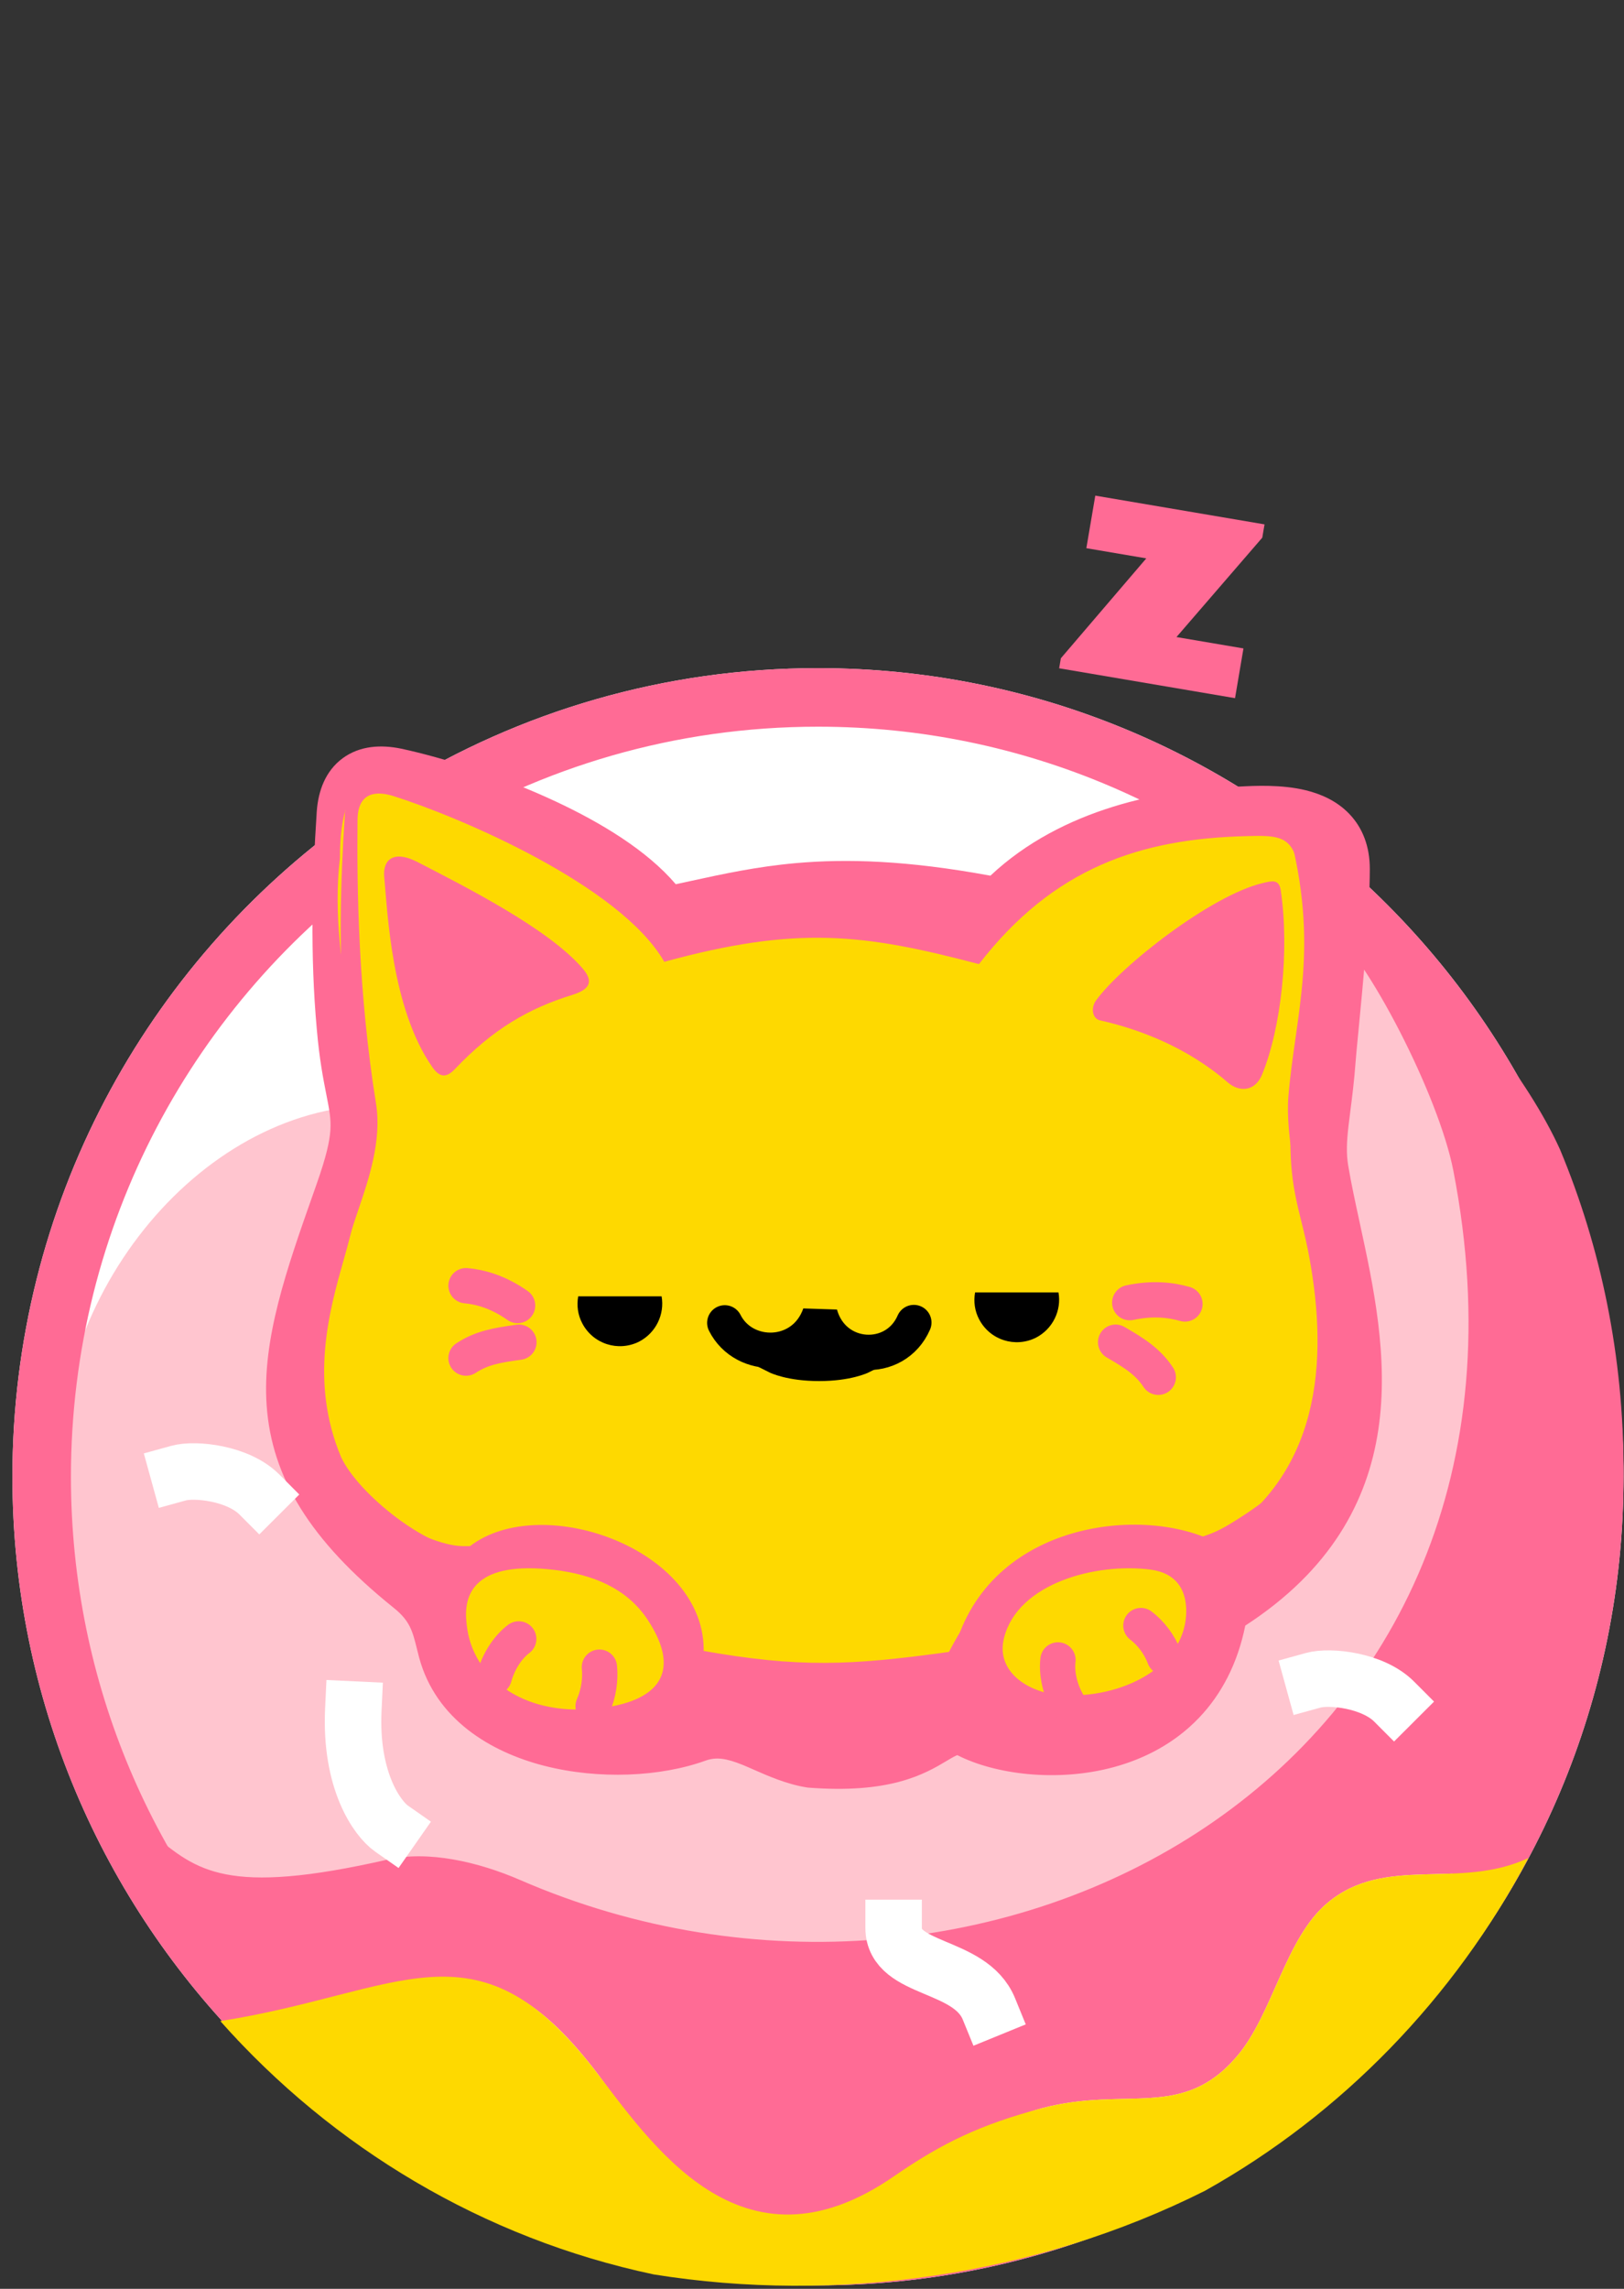 <svg width="115" height="162" viewBox="0 0 115 162" fill="none" xmlns="http://www.w3.org/2000/svg">
<rect x="0" y="0" width="115" height="162" fill="#333333" stroke="none"/>
<path fill-rule="evenodd" clip-rule="evenodd" d="M57.923 47.29C89.43 47.29 114.967 72.921 114.967 104.521C114.967 136.145 89.43 161.753 57.923 161.753C26.416 161.753 0.879 136.145 0.879 104.521C0.879 85.281 10.346 68.254 24.863 57.877C25.382 55.289 26.418 55.289 28.131 55.707C36.802 50.368 47.004 47.29 57.923 47.29Z" fill="white"/>
<path fill-rule="evenodd" clip-rule="evenodd" d="M15.573 138.249C22.412 140.435 28.023 137.969 31.88 138.249C45.396 139.138 39.771 152.226 55.873 150.907C85.621 143.412 110.216 115.509 104.044 83.017C101.676 70.553 96.057 64.234 93.334 62C93.81 70.169 90.838 79.293 94.468 92.327C96.125 98.239 92.743 106.508 90.02 109.185C74.091 124.872 48.519 124.935 32.568 111.762C26.6 106.874 22.561 104.407 24.512 93.328C25.148 89.744 28.05 83.971 28.255 80.34C28.369 78.436 28.662 80.707 28.255 78.28C15.701 77.25 4 90.057 4 104.55C4 121.913 9.696 129.078 15.573 138.249Z" fill="#FFC5CF"/>
<path d="M94.018 65.5C93 62 90.694 57.73 90.694 57.73C90.694 57.73 105.839 71.095 110.474 81.371C113.376 88.323 114.968 96.001 114.968 104.053C114.968 113.978 112.534 123.341 108.227 131.51C103.311 133.804 98.115 131.252 94.018 134.67C91.022 137.151 90.133 142.582 87.581 145.554C83.719 150.072 79.81 147.638 73.818 149.206C69.417 150.376 66.725 153.677 63.331 156.018C52.423 163.578 46.033 151.547 42.007 146.374C33.58 135.583 29.811 142.418 16.891 144.454C11.5 137.5 10.5 134.5 10.877 129.883C13.943 132.364 15.96 134.239 27.453 131.617C30.333 130.962 33.861 131.777 36.834 133.064C69.799 147.383 111.222 125.537 102.913 82.846C101.883 77.556 96.827 67.724 94.018 65.5Z" fill="#FF6B95"/>
<path d="M26.068 59.563L26.735 59.087L26.895 58.284C26.959 57.967 27.022 57.748 27.075 57.6C27.212 57.622 27.393 57.66 27.64 57.72L28.481 57.925L29.218 57.471C37.571 52.328 47.399 49.362 57.923 49.362C88.278 49.362 112.895 74.059 112.895 104.521C112.895 135.007 88.279 159.681 57.923 159.681C27.567 159.681 2.951 135.007 2.951 104.521C2.951 85.977 12.073 69.566 26.068 59.563Z" stroke="#FF6B95" stroke-width="4.144"/>
<path d="M22.433 57.4L22.434 57.389C22.54 56.004 23.025 54.58 24.267 53.666C25.497 52.762 27.006 52.703 28.386 52.985L28.396 52.987L28.407 52.989C31.428 53.64 35.557 54.951 39.349 56.726C42.555 58.226 45.82 60.193 47.853 62.584C48.22 62.506 48.59 62.425 48.964 62.344C51.197 61.858 53.58 61.339 56.342 61.092C59.952 60.77 64.25 60.894 70.134 61.98C75.231 57.187 82.395 55.867 87.429 55.688C87.537 55.684 87.67 55.677 87.824 55.669C88.84 55.616 90.766 55.516 92.478 55.937C93.503 56.189 94.654 56.668 95.557 57.616C96.504 58.61 97 59.931 97 61.5C97 64.659 96.492 69.911 96.193 72.998L96.193 72.998C96.098 73.977 96.024 74.738 95.995 75.145C95.896 76.505 95.745 77.677 95.621 78.645L95.621 78.646C95.573 79.019 95.529 79.362 95.493 79.674C95.36 80.832 95.327 81.656 95.472 82.513C95.682 83.759 95.971 85.094 96.286 86.544L96.318 86.695C97.24 90.947 98.362 96.118 97.604 101.188C96.843 106.278 94.219 111.141 88.182 115.058C87.632 117.773 86.48 119.932 84.91 121.578C83.178 123.394 81.03 124.489 78.867 125.075C74.848 126.165 70.444 125.583 67.792 124.227L67.79 124.227C67.747 124.242 67.672 124.272 67.541 124.341C67.405 124.414 67.255 124.503 67.036 124.634L67.021 124.642L67.021 124.642C66.305 125.07 65.269 125.688 63.676 126.112C62.092 126.533 60.058 126.738 57.282 126.529L57.201 126.523L57.121 126.51C55.721 126.29 54.354 125.687 53.343 125.24L53.343 125.24C53.064 125.117 52.812 125.006 52.594 124.918C51.436 124.451 50.722 124.341 49.964 124.614C46.77 125.767 42.398 125.966 38.551 124.983C34.724 124.006 30.867 121.689 29.684 117.335L29.681 117.325L29.679 117.316C29.625 117.108 29.576 116.914 29.531 116.731L29.531 116.73C29.212 115.448 29.03 114.714 27.864 113.788L27.856 113.781C21.918 109.009 19.246 104.549 18.884 99.503C18.546 94.788 20.289 89.848 22.235 84.334L22.341 84.033L22.424 83.796C23.114 81.843 23.345 80.769 23.396 79.984C23.445 79.221 23.337 78.624 23.107 77.458L23.106 77.456C22.893 76.374 22.616 74.969 22.435 72.863C21.954 67.566 22.101 62.441 22.432 57.411L22.433 57.4Z" fill="#FF6B95"/>
<path fill-rule="evenodd" clip-rule="evenodd" d="M25.532 82.909C24.643 86.514 19.891 97.422 23.098 103.484C24.034 105.755 30.026 109.383 32.718 109.43C37.423 109.547 39.67 106.878 44.399 111.396C46.669 113.128 47.746 113.994 49.548 116.803C56.571 118.067 60.269 117.88 67.198 116.92C69.047 113.433 69.421 113.713 72.3 111.42C78.854 105.755 81.499 111.232 87.024 107.908C96.855 101.986 95.474 96.251 92.618 86.842C91.986 84.712 91.003 80.334 91.237 77.572C91.728 71.72 93.484 67.039 91.237 58.674C82.787 57.878 74.836 60.228 68.859 67.039C57.413 63.153 51.702 65.26 47.02 66.735C42.719 61.782 35.008 58.141 29.25 55.566C26.933 54.53 24.07 54.252 24.07 60.746C23.134 68.658 26.609 76.472 25.532 82.909Z" fill="#FED900"/>
<path fill-rule="evenodd" clip-rule="evenodd" d="M24.428 57.542C24.1 62.528 23.96 67.537 24.428 72.687C24.599 74.687 24.86 76.009 25.069 77.071C25.519 79.353 25.732 80.436 24.311 84.461L24.227 84.698C20.157 96.235 17.741 103.085 29.109 112.222C30.826 113.587 31.154 114.933 31.481 116.278C31.524 116.455 31.567 116.632 31.614 116.81C33.44 123.528 43.715 124.745 49.286 122.732C51.117 122.073 52.681 122.761 54.324 123.483C55.308 123.915 56.319 124.359 57.432 124.534C62.644 124.926 64.642 123.734 66.01 122.916C66.848 122.416 67.45 122.056 68.41 122.287C72.577 124.698 84.749 124.979 86.364 113.837C98.554 106.447 96.216 95.663 94.331 86.968C94.019 85.528 93.719 84.146 93.5 82.846C93.117 80.574 93.733 78.667 94 75C94.137 73.119 95 65.573 95 61.5C95 57 89.5 57.615 87.5 57.686C82.384 57.868 75.379 59.277 70.798 64.143C59.954 61.998 54.706 63.141 49.491 64.277C48.672 64.455 47.855 64.633 47.016 64.798C43.926 60 33.744 56.184 27.986 54.944C25.809 54.499 24.592 55.412 24.428 57.542ZM47.039 68.076C43.926 62.645 32.48 57.8 27.869 56.348C26.839 56.021 25.317 55.904 25.317 58.081C25.27 62.832 25.364 70.252 26.628 78.117C27.047 80.72 26.098 83.505 25.385 85.597C25.142 86.308 24.927 86.94 24.802 87.457C24.672 87.985 24.51 88.559 24.336 89.175C23.321 92.765 21.909 97.762 24.147 103.117C25.387 105.785 30.303 109.624 32.995 109.671C37.91 105.364 50.129 109.53 49.825 117.044C56.847 118.308 60.545 118.121 67.474 117.161C69.674 107.868 80.606 106.464 85.943 109.085C93.573 104.498 94.042 96.281 92.731 89.072C92.552 88.075 92.348 87.249 92.153 86.46C91.607 84.247 91.134 82.334 91.514 77.813C91.6 76.774 91.712 75.674 91.827 74.543C92.309 69.812 92.848 64.522 91.771 60.725C91.308 59.105 90.182 59.133 88.301 59.179L88.237 59.181C80.77 59.368 74.613 61.404 69.323 68.239C61.154 66.086 56.449 65.501 47.039 68.076Z" fill="#FF6B95"/>
<path fill-rule="evenodd" clip-rule="evenodd" d="M46.289 160.98C59.234 163.063 73.302 161.097 85.333 155.058C95 149.651 102.982 141.435 108.226 131.51C103.31 133.804 98.114 131.252 94.017 134.67C91.021 137.151 90.132 142.582 87.58 145.554C83.718 150.072 79.809 147.638 73.817 149.206C69.416 150.376 66.724 151.677 63.33 154.017C52.422 161.578 46.032 151.547 42.006 146.374C33.626 135.653 28.406 141.037 15.602 143.05C23.561 152.015 34.234 158.428 46.289 160.98Z" fill="#FED900"/>
<path fill-rule="evenodd" clip-rule="evenodd" d="M77.89 72.219C80.629 72.828 84.07 74.115 86.949 76.62C87.768 77.322 88.868 77.252 89.36 76.081C90.718 72.804 91.326 67.303 90.694 63.02C90.577 62.177 90.016 62.364 89.407 62.505C85.755 63.371 79.388 68.357 77.609 70.815C77.212 71.376 77.376 72.102 77.89 72.219Z" fill="#FF6B95"/>
<path fill-rule="evenodd" clip-rule="evenodd" d="M32.222 75.659C34.89 72.85 37.418 71.376 40.531 70.416C41.725 70.041 42.099 69.503 41.233 68.52C38.799 65.711 32.994 62.785 29.506 60.983C27.868 60.164 27.072 60.842 27.212 62.13C27.446 64.517 27.704 71.352 30.607 75.519C31.051 76.151 31.519 76.408 32.222 75.659Z" fill="#FF6B95"/>
<path fill-rule="evenodd" clip-rule="evenodd" d="M43.412 91.753C43.412 91.753 43.822 91.753 44 91.753C46.152 91.753 45.736 91.753 46.85 91.753C47.074 93.017 46.456 94.336 45.256 94.959C43.781 95.696 41.993 95.129 41.227 93.654C40.915 93.058 40.83 92.406 40.944 91.753H43.412Z" fill="black"/>
<path fill-rule="evenodd" clip-rule="evenodd" d="M71.516 91.476H74.955C75.179 92.739 74.561 94.055 73.36 94.678C71.885 95.415 70.098 94.848 69.332 93.374C69.02 92.779 68.934 92.127 69.048 91.476H71.516Z" fill="black"/>
<path d="M51.323 93.63C52.681 96.322 56.917 96.299 58.064 93.022C59.001 96.392 63.401 96.626 64.712 93.607" stroke="black" stroke-width="2.5" stroke-linecap="round" stroke-linejoin="bevel"/>
<path d="M58 96.5C56 96.5 55 96 55 96L58 94.5L61 96C61 96 60 96.5 58 96.5Z" stroke="black" stroke-width="2.5"/>
<path d="M36.745 95C35.2 95.211 34.1 95.398 33 96.124" stroke="#FF6B95" stroke-width="2.5" stroke-linecap="round" stroke-linejoin="bevel"/>
<path d="M36.652 92.404C35.294 91.445 34.03 91.094 33 91" stroke="#FF6B95" stroke-width="2.5" stroke-linecap="round" stroke-linejoin="bevel"/>
<path d="M79 95C80.334 95.772 81.294 96.381 82.02 97.481" stroke="#FF6B95" stroke-width="2.5" stroke-linecap="round" stroke-linejoin="bevel"/>
<path d="M80 92.2C81.638 91.849 82.926 92.012 83.909 92.293" stroke="#FF6B95" stroke-width="2.5" stroke-linecap="round" stroke-linejoin="bevel"/>
<path d="M25.02 121C24.78 126.058 26.726 128.727 27.73 129.429" stroke="white" stroke-width="4" stroke-linecap="square"/>
<path d="M18.364 105.775C16.859 104.266 13.825 103.94 12.644 104.266" stroke="white" stroke-width="4" stroke-linecap="square"/>
<path d="M98.72 120.434C97.215 118.926 94.181 118.6 93 118.926" stroke="white" stroke-width="4" stroke-linecap="square"/>
<path d="M70.028 142.187C68.698 138.929 63.28 139.531 63.28 136.455" stroke="white" stroke-width="4" stroke-linecap="square"/>
<path fill-rule="evenodd" clip-rule="evenodd" d="M71.101 115.914C70.484 118.304 72.799 119.808 75.091 119.973C79.412 120.282 84.108 117.954 83.998 113.875C83.954 112.556 83.337 111.341 81.463 111.094C77.627 110.599 72.093 112.041 71.101 115.914Z" fill="#FED900"/>
<path fill-rule="evenodd" clip-rule="evenodd" d="M45.799 114.549C44.314 112.386 41.974 111.45 39.275 111.117C33.696 110.451 32.842 112.76 33.022 114.716C33.089 115.631 33.314 116.422 33.651 117.087C34.934 119.687 37.97 121.289 41.952 120.956C46.248 120.603 48.566 118.668 45.799 114.549Z" fill="#FED900"/>
<path d="M35 118.692C35.304 117.568 35.983 116.562 36.732 116" stroke="#FF6B95" stroke-width="2.5" stroke-linecap="round" stroke-linejoin="round"/>
<path d="M42 120.762C42.398 119.849 42.538 118.843 42.445 118" stroke="#FF6B95" stroke-width="2.5" stroke-linecap="round" stroke-linejoin="round"/>
<path d="M75.644 120.602C75.059 119.619 74.801 118.425 74.918 117.489" stroke="#FF6B95" stroke-width="2.5" stroke-linecap="round" stroke-linejoin="round"/>
<path d="M82.453 117.302C82.102 116.366 81.47 115.57 80.791 115.055" stroke="#FF6B95" stroke-width="2.5" stroke-linecap="round" stroke-linejoin="round"/>
<path d="M81.172 39.521L76.928 38.8L77.56 35.08L89.545 37.115L89.385 38.055L83.309 45.09L88.053 45.895L87.456 49.415L75.001 47.3L75.122 46.592L81.172 39.521Z" fill="#FF6B95"/>
</svg>
